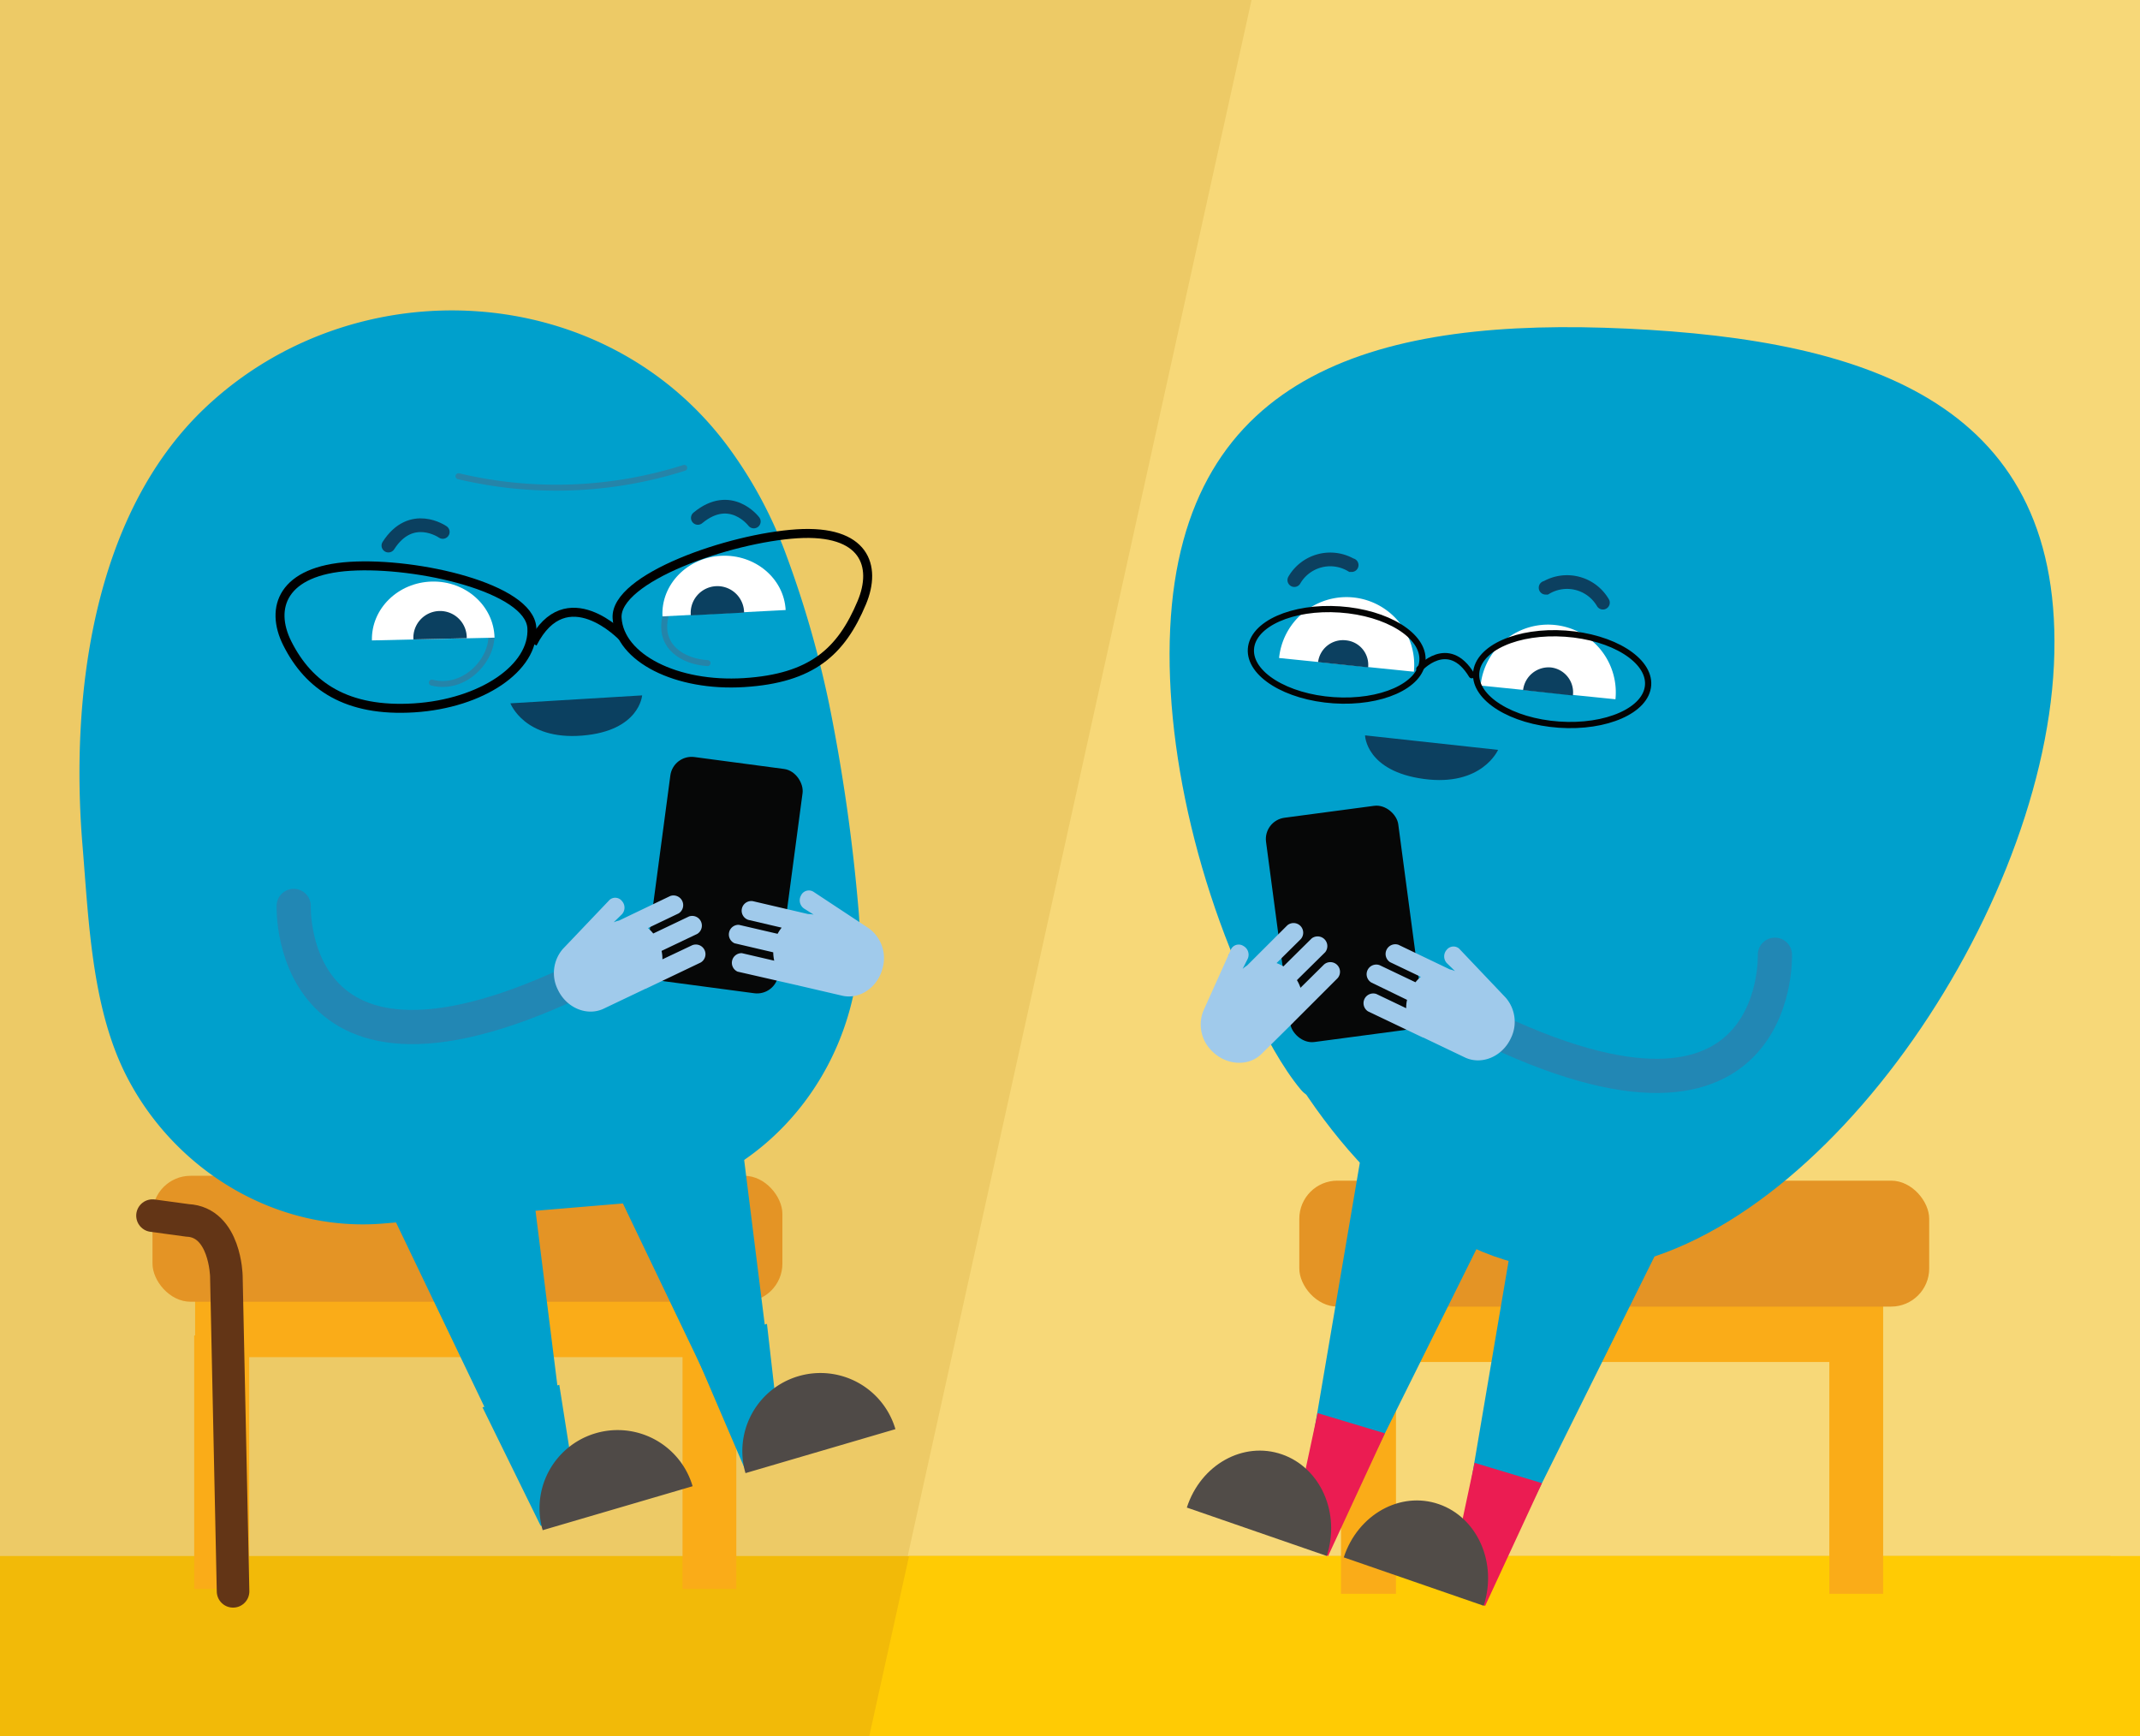 <svg id="Layer_1" data-name="Layer 1" xmlns="http://www.w3.org/2000/svg" viewBox="0 0 348 282.35"><rect x="0" y="0" width="348" height="282.35" fill="#333333" stroke="none"/><defs><style>.cls-1{fill:#edca66;}.cls-2{fill:#f7d878;}.cls-3{fill:#f2ba08;}.cls-4{fill:#ffcb04;}.cls-5{fill:#faac18;}.cls-6{fill:#e49425;}.cls-7{fill:#00a0cc;}.cls-8{fill:#0b4060;}.cls-10,.cls-12,.cls-13,.cls-16,.cls-19,.cls-20,.cls-21,.cls-9{fill:none;}.cls-9{stroke:#2584a9;stroke-width:0.97px;}.cls-10,.cls-13,.cls-16,.cls-19,.cls-20,.cls-21,.cls-9{stroke-linecap:round;}.cls-10,.cls-12,.cls-13,.cls-16,.cls-20,.cls-21,.cls-9{stroke-miterlimit:10;}.cls-10{stroke:#0b4060;}.cls-10,.cls-21{stroke-width:2.23px;}.cls-11{fill:#fff;}.cls-12{stroke:#000;stroke-width:1.46px;}.cls-13{stroke:#633516;stroke-width:5.3px;}.cls-14{fill:#4f4a47;}.cls-15{fill:#060707;}.cls-16{stroke:#2287b4;stroke-width:5.56px;}.cls-17{fill:#a0caeb;}.cls-18{fill:#0c4060;}.cls-19,.cls-20{stroke:#030404;}.cls-19{stroke-miterlimit:10;stroke-width:1.01px;}.cls-20{stroke-width:1.01px;}.cls-21{stroke:#0c4060;}.cls-22{fill:#eb1c52;}.cls-23{fill:#514c48;}</style></defs><polyline class="cls-1" points="-0.01 281.35 -0.01 -0.12 343.2 -0.12 343.2 281.35"/><polygon class="cls-2" points="203.55 -0.12 141.35 281.35 348 281.35 348 -0.12 203.55 -0.12"/><rect class="cls-3" x="-0.01" y="253.03" width="343.21" height="29.32"/><polygon class="cls-4" points="141.35 282.35 348 282.35 348 253.03 147.83 253.03 141.35 282.35"/><polyline class="cls-5" points="306.23 259.17 297.48 259.17 297.48 221.48 227.01 221.48 227.01 259.17 218.07 259.17 218.07 217.96 218.22 217.96 218.22 209.92 306.23 209.92 306.23 218.07"/><rect class="cls-6" x="211.29" y="191.99" width="102.43" height="20.48" rx="6.19"/><polyline class="cls-5" points="119.74 258.38 110.99 258.38 110.99 220.69 40.52 220.69 40.52 258.38 31.58 258.38 31.58 217.16 31.73 217.16 31.73 209.13 119.74 209.13 119.74 217.28"/><rect class="cls-6" x="24.8" y="191.2" width="102.43" height="20.48" rx="6.19"/><path class="cls-7" d="M134.86,114.63a294.13,294.13,0,0,1,4.73,33.07c2.31,24.51-14.85,46-38.31,48l-38.93,3.26c-17.13,1.44-33.44-8.29-41.43-23.31-6-11.18-6.47-25.73-7.5-38.13-2-24,1.53-53.72,19.89-71.16,24.42-23.17,65.19-21,85.31,6.59a70.5,70.5,0,0,1,8.85,16.27A168.87,168.87,0,0,1,134.86,114.63Z"/><path class="cls-8" d="M83,114.37s2.28,6,11.65,5.25,9.77-6.54,9.77-6.54Z"/><path class="cls-9" d="M108.27,100c-1.36,5.14,2.81,7.6,6.79,7.83"/><path class="cls-10" d="M122.58,84.8s-3.77-5-9.1-.58"/><path class="cls-10" d="M72,86.5s-5.11-3.58-8.84,2.22"/><path class="cls-9" d="M79.86,102.91c.53,4-4.12,9.5-9.63,8.09"/><path class="cls-9" d="M111.27,76.08a68.76,68.76,0,0,1-36.71,1.36"/><path class="cls-11" d="M80.42,103.69c-.12-5.16-4.68-9.25-10.18-9.12s-9.88,4.41-9.76,9.57"/><path class="cls-8" d="M75.9,103.78a4.34,4.34,0,1,0-8.67.2"/><path class="cls-11" d="M127.76,99.2c-.27-5.16-5-9.1-10.5-8.82s-9.8,4.7-9.53,9.85"/><path class="cls-8" d="M121,99.62a4.34,4.34,0,1,0-8.66.45"/><path class="cls-8" d="M69.37,94.59h0Z"/><path class="cls-12" d="M100.35,100.51C100.76,107,110,111.69,121,111s15.79-5,19.14-13c2.51-6,.46-11.89-10.52-11.2S99.94,94,100.35,100.51Z"/><path class="cls-12" d="M46.72,104.62c3.48,6.93,9.64,11.18,20.62,10.49s19.55-6.51,19.15-13S67.9,91.4,56.92,92.09,43.8,98.81,46.72,104.62Z"/><path class="cls-12" d="M101.25,103.57s-9.18-9.7-14.65,1.07"/><path class="cls-13" d="M37.9,258.77,36.81,207.5s-.17-8.77-6.34-9.05l-5.67-.77"/><polyline class="cls-7" points="120.01 180.6 127.11 237.41 122 238.91 97.33 187.43"/><polyline class="cls-7" points="86.25 190.23 93.36 247.03 88.24 248.53 63.57 197.06"/><polygon class="cls-7" points="121.21 239.06 112.55 218.85 124.72 215.28 127.21 237.04 121.21 239.06"/><polygon class="cls-7" points="87.91 248.1 78.46 228.85 90.95 225.19 94.36 246.81 87.91 248.1"/><path class="cls-14" d="M112.63,241.68a12.7,12.7,0,0,0-24.38,7.15"/><path class="cls-14" d="M145.61,232.4a12.7,12.7,0,0,0-24.38,7.15"/><rect class="cls-15" x="106.95" y="123.92" width="21.69" height="36.79" rx="3.49" transform="translate(19.8 -14.3) rotate(7.58)"/><path class="cls-16" d="M47.76,147.32s-1.35,37.73,52.68,8.74"/><path class="cls-17" d="M91.53,154.31a6,6,0,0,0-.81,6.63c1.42,3,4.78,4.36,7.46,3.08l6.61-3.15.14-.08.07,0,8.94-4.27a1.57,1.57,0,0,0-1.36-2.82L107.72,156a5.85,5.85,0,0,0-.14-1.37l5.83-2.78a1.58,1.58,0,0,0-1.35-2.83l-5.83,2.78a6,6,0,0,0-.87-.88l5-2.39A1.58,1.58,0,0,0,109,145.7l-8.34,4a4.41,4.41,0,0,0-.87.28l1.34-1.3a1.6,1.6,0,0,0,0-2.17h0a1.39,1.39,0,0,0-2-.18"/><path class="cls-17" d="M141.35,151a6,6,0,0,1,2.21,6.3c-.75,3.21-3.72,5.29-6.62,4.61l-7.14-1.66-.14-.05h-.08L119.94,158a1.57,1.57,0,0,1,.71-3l5.25,1.22a6.83,6.83,0,0,1-.16-1.36l-6.29-1.47a1.57,1.57,0,0,1,.71-3l6.29,1.46a6.54,6.54,0,0,1,.66-1l-5.4-1.26a1.57,1.57,0,0,1,.71-3.05l9,2.1a4.58,4.58,0,0,1,.9.09l-1.59-1a1.62,1.62,0,0,1-.47-2.12h0a1.41,1.41,0,0,1,2-.61"/><path class="cls-7" d="M334,108.14c-2,42.28-40.53,97-76.64,98.4-40.26,1.58-69.07-62-67.07-104.3s34.62-50.67,74.29-48.8S336,65.85,334,108.14Z"/><path class="cls-11" d="M208,107a11,11,0,0,1,21.92,2.23"/><path class="cls-11" d="M240.77,111.48a11,11,0,0,1,21.93,2.23"/><path class="cls-18" d="M243.61,121.94s-2.6,6-12.06,4.73-9.57-7.09-9.57-7.09Z"/><ellipse class="cls-19" cx="217.37" cy="106.49" rx="7.4" ry="13.98" transform="translate(96.34 316.11) rotate(-86.1)"/><ellipse class="cls-19" cx="253.27" cy="110.81" rx="7.4" ry="13.98" transform="matrix(0.07, -1, 1, 0.07, 125.49, 355.95)"/><path class="cls-20" d="M230.8,108.8s4.69-5.36,8.53,1"/><path class="cls-18" d="M214.34,107.67a4.08,4.08,0,0,1,4.56-3.54,4,4,0,0,1,3.58,4.39"/><path class="cls-18" d="M247.68,112.22a4.18,4.18,0,0,1,4.56-3.68,4.08,4.08,0,0,1,3.54,4.56"/><path class="cls-21" d="M210.48,94.33a6.75,6.75,0,0,1,9.24-2.44l.08,0"/><path class="cls-21" d="M260.66,98a6.76,6.76,0,0,0-9.24-2.43l-.08,0"/><path class="cls-7" d="M199.77,155.22s5.79,14.84,11.75,21.95,3.39-26.84,3.39-26.84Z"/><polyline class="cls-7" points="246.83 196.19 238.29 246.44 246.69 249.35 269.25 203.92"/><polygon class="cls-22" points="241.51 261.14 235.42 258.4 239.79 237.88 250.75 241.18 241.51 261.14"/><path class="cls-23" d="M218.52,253.25c2.26-6.95,9.19-10.83,15.47-8.65s9.54,9.56,7.28,16.52"/><polyline class="cls-7" points="222.41 181.56 212.75 238.34 221.15 241.25 243.72 195.83"/><polygon class="cls-22" points="215.97 253.04 209.88 250.31 214.26 229.79 225.21 233.08 215.97 253.04"/><path class="cls-23" d="M193,245.15c2.26-7,9.19-10.83,15.47-8.65s9.55,9.57,7.28,16.52"/><rect class="cls-15" x="207.74" y="131.85" width="21.69" height="36.79" rx="3.49" transform="translate(455.09 270.34) rotate(172.42)"/><path class="cls-16" d="M288.63,155.25S290,193,236,164"/><path class="cls-17" d="M244.86,162.24a6,6,0,0,1,.81,6.63c-1.42,3-4.78,4.36-7.46,3.08l-6.61-3.16-.14-.07-.07,0-8.93-4.26a1.58,1.58,0,0,1,1.35-2.83l4.86,2.32a5.71,5.71,0,0,1,.14-1.36L223,159.77a1.57,1.57,0,0,1,1.35-2.82l5.83,2.78a5.57,5.57,0,0,1,.87-.88l-5-2.39a1.58,1.58,0,0,1,1.35-2.83l8.35,4a4.54,4.54,0,0,1,.86.28l-1.34-1.3a1.61,1.61,0,0,1,0-2.17h0a1.4,1.4,0,0,1,2-.19"/><path class="cls-17" d="M195.68,164.39a6,6,0,0,0,1.41,6.53c2.32,2.35,5.95,2.55,8.06.46l5.21-5.15.1-.12a.15.15,0,0,0,.06-.05l7-7a1.57,1.57,0,0,0-2.21-2.22l-3.83,3.79a6.14,6.14,0,0,0-.58-1.25l4.6-4.54a1.58,1.58,0,0,0-2.21-2.23l-4.59,4.54a6.31,6.31,0,0,0-1.11-.54l3.94-3.9a1.57,1.57,0,0,0-2.2-2.23L202.8,157a4.88,4.88,0,0,0-.73.56l.84-1.67a1.62,1.62,0,0,0-.71-2.06h0a1.4,1.4,0,0,0-2,.5"/></svg>